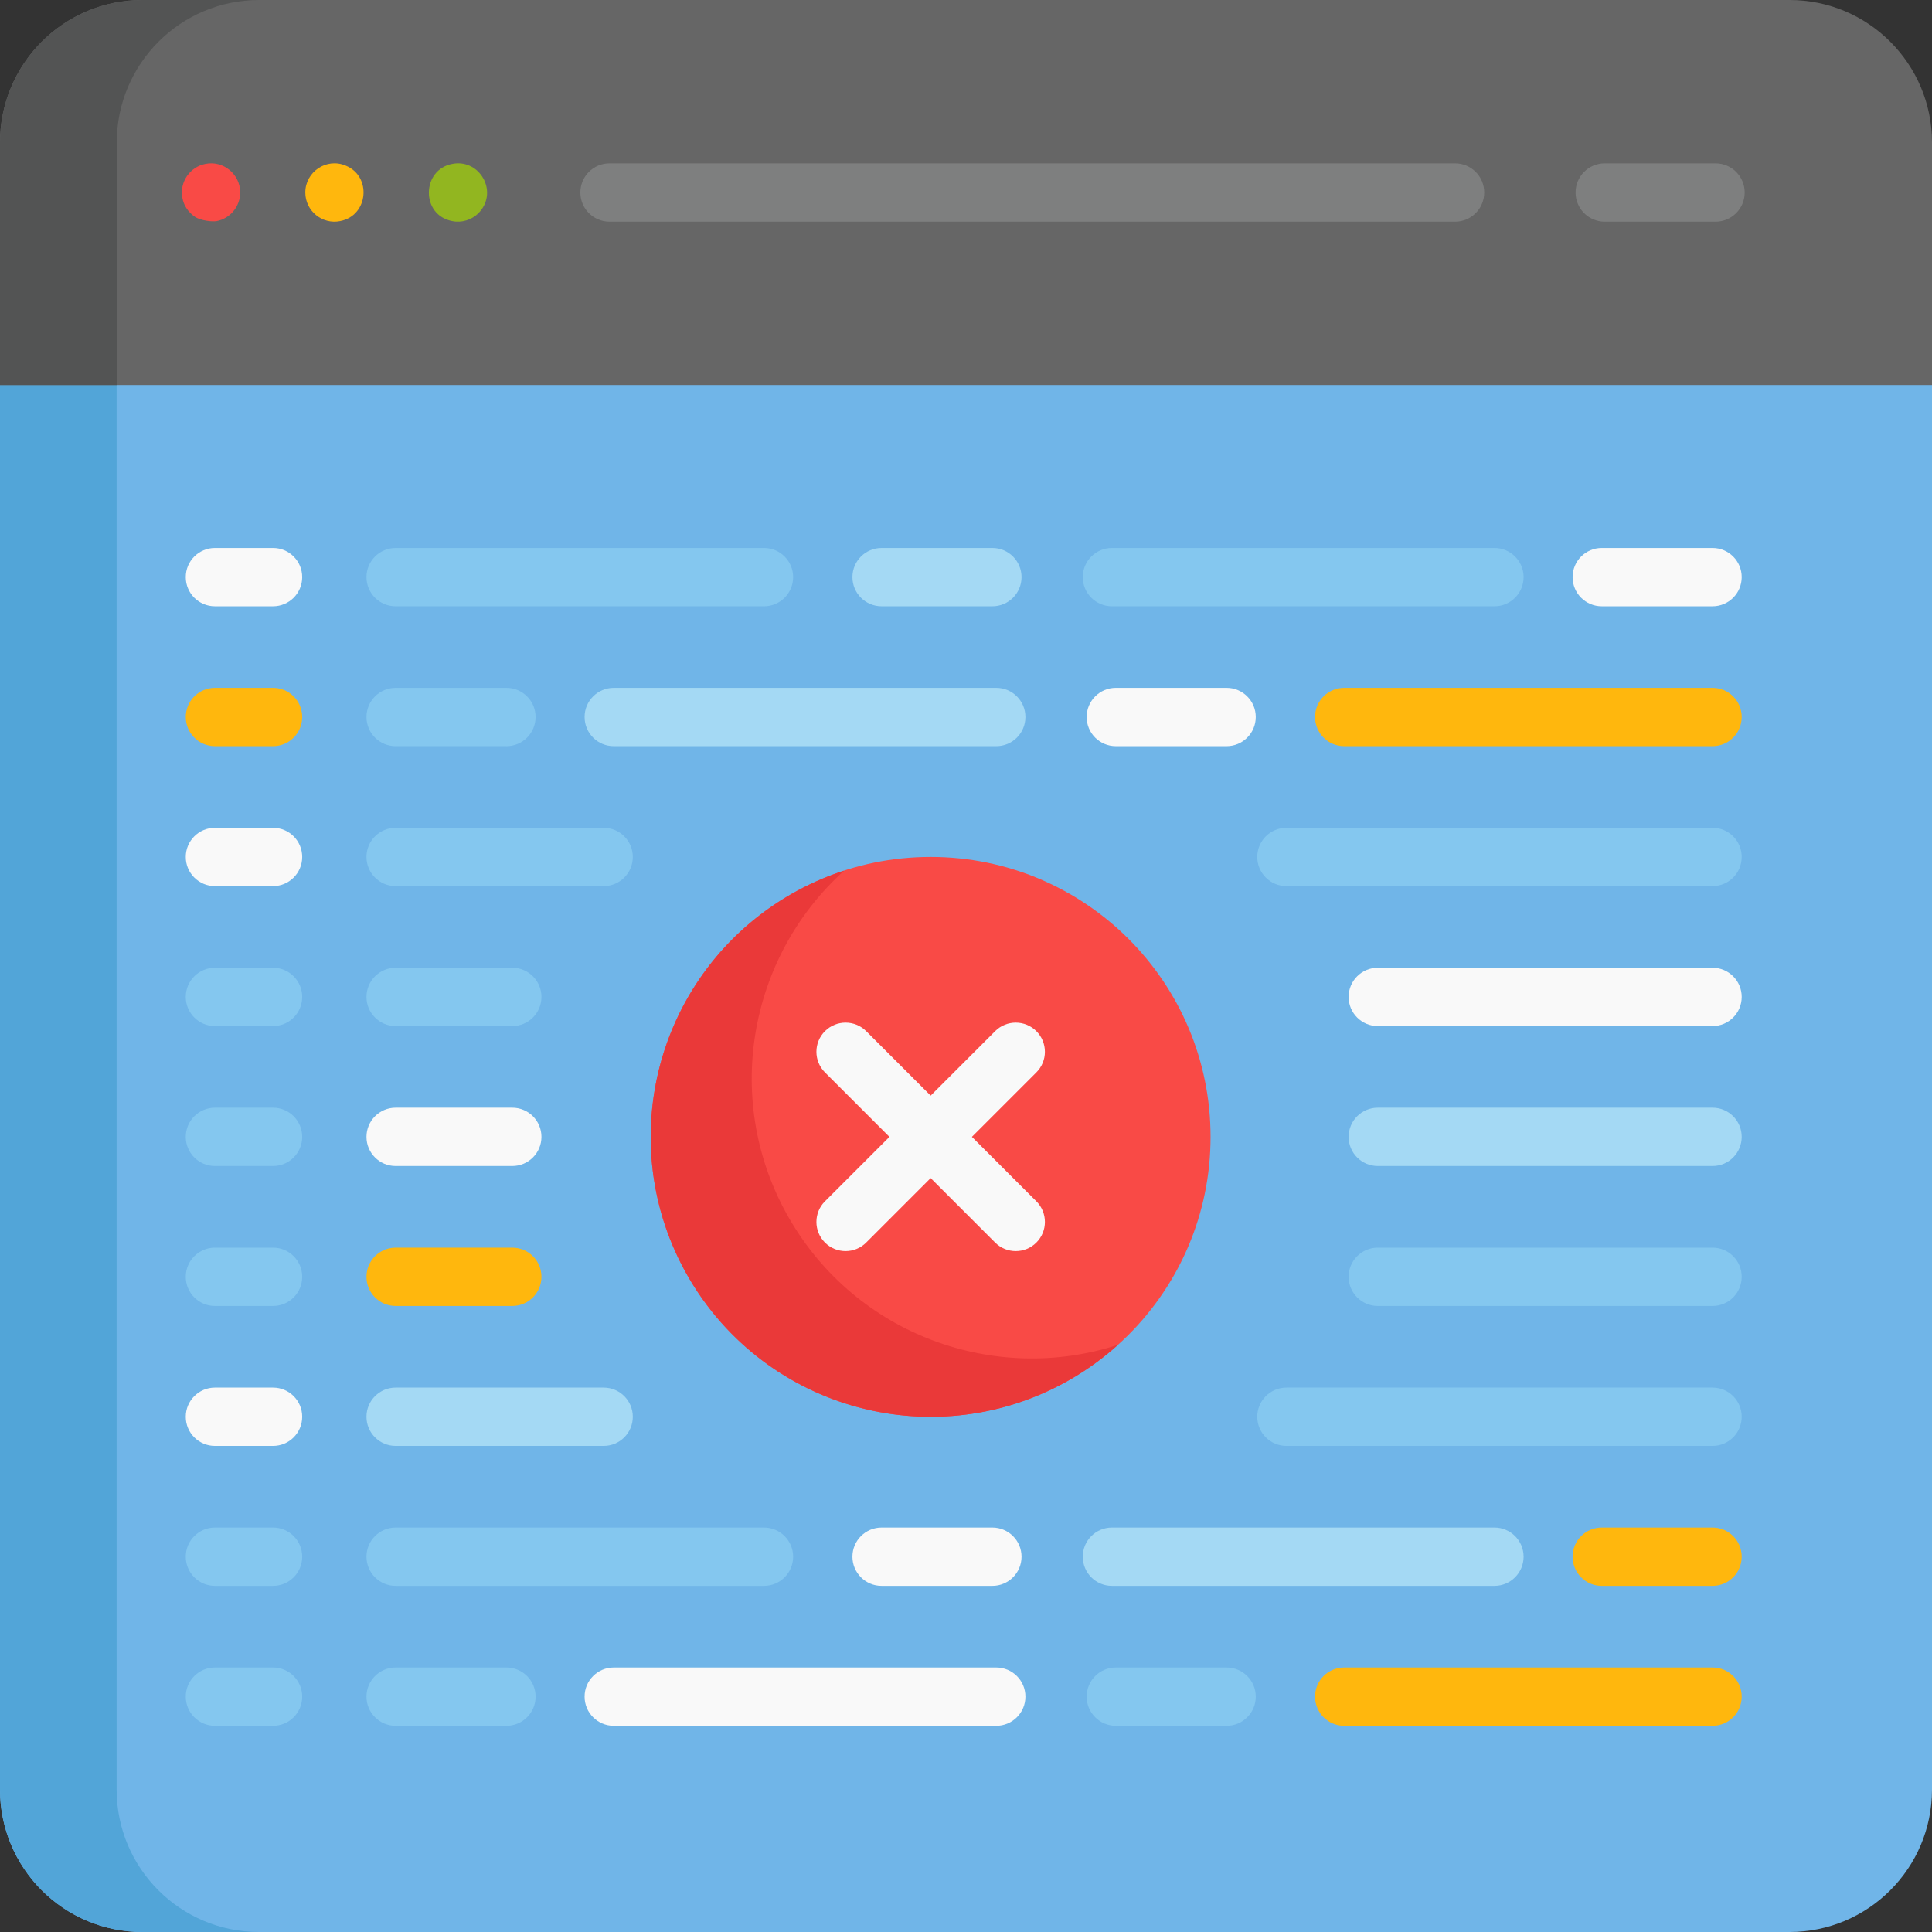 <?xml version="1.0" encoding="iso-8859-1"?>
<!-- Generator: Adobe Illustrator 19.0.0, SVG Export Plug-In . SVG Version: 6.00 Build 0)  -->
<svg version="1.1" id="Capa_1" xmlns="http://www.w3.org/2000/svg" xmlns:xlink="http://www.w3.org/1999/xlink" x="0px" y="0px"
	 viewBox="0 0 512 512" style="enable-background:new 0 0 512 512;" xml:space="preserve">
<rect x="0" y="0" width="512" height="512" fill="#333333" stroke="none"/>
<path style="fill:#70B5E8;" d="M0,90.949v383.303C0,495.1,16.9,512,37.748,512h436.505C495.1,512,512,495.1,512,474.252V90.949H0z"
	/>
<path style="fill:#52A5D8;" d="M30.907,474.252V90.949H0v383.303C0,495.1,16.9,512,37.748,512h30.907
	C47.808,512,30.907,495.1,30.907,474.252z"/>
<path style="fill:#666666;" d="M512,37.748C512,16.9,495.1,0,474.252,0H37.748C16.9,0,0,16.9,0,37.748v64.284h512V37.748z"/>
<path style="fill:#535454;" d="M68.691,0H37.748C16.9,0,0,16.9,0,37.748v64.284h30.944V37.748C30.944,16.9,47.844,0,68.691,0z"/>
<path style="fill:#F94A46;" d="M51.641,57.442c-1.816-1.241-2.935-3.035-3.286-4.914c-0.876-4.29,2.045-8.334,6.068-9.087
	c4.655-0.971,9.231,2.631,9.231,7.572c0,3.76-2.718,6.905-6.212,7.573C56.402,58.797,53.231,58.518,51.641,57.442z"/>
<path style="fill:#FFB70D;" d="M80.91,51.013c0-5.484,5.615-9.263,10.684-7.129c6.995,2.808,6.05,13.27-1.442,14.702
	C85.39,59.554,80.91,55.881,80.91,51.013z"/>
<path style="fill:#92B620;" d="M119.843,58.586c-8.364-1.565-8.134-13.623,0-15.145c6.756-1.363,11.719,6.26,7.933,11.858
	c-0.289,0.423-0.608,0.824-0.968,1.175C125,58.294,122.337,59.104,119.843,58.586z"/>
<g>
	<path style="fill:#7E7F7F;" d="M385.606,58.742H161.528c-4.267,0-7.727-3.459-7.727-7.727s3.459-7.727,7.727-7.727h224.078
		c4.267,0,7.727,3.459,7.727,7.727S389.874,58.742,385.606,58.742z"/>
	<path style="fill:#7E7F7F;" d="M454.633,58.742h-29.362c-4.267,0-7.727-3.459-7.727-7.727s3.459-7.727,7.727-7.727h29.362
		c4.267,0,7.727,3.459,7.727,7.727S458.9,58.742,454.633,58.742z"/>
</g>
<path style="fill:#F9F9F9;" d="M325.063,197.74h-29.362c-4.267,0-7.727-3.459-7.727-7.727s3.459-7.727,7.727-7.727h29.362
	c4.267,0,7.727,3.459,7.727,7.727C332.79,194.281,329.33,197.74,325.063,197.74z"/>
<path style="fill:#84C7EF;" d="M134.21,197.74h-29.362c-4.267,0-7.727-3.459-7.727-7.727s3.459-7.727,7.727-7.727h29.362
	c4.267,0,7.727,3.459,7.727,7.727C141.937,194.281,138.477,197.74,134.21,197.74z"/>
<path style="fill:#A4D9F4;" d="M264.021,197.74H162.649c-4.267,0-7.727-3.459-7.727-7.727s3.459-7.727,7.727-7.727h101.372
	c4.267,0,7.727,3.459,7.727,7.727S268.288,197.74,264.021,197.74z"/>
<g>
	<path style="fill:#FFB70D;" d="M453.843,197.74h-97.616c-4.267,0-7.727-3.459-7.727-7.727s3.459-7.727,7.727-7.727h97.616
		c4.267,0,7.727,3.459,7.727,7.727C461.57,194.281,458.111,197.74,453.843,197.74z"/>
	<path style="fill:#FFB70D;" d="M72.358,197.74h-15.4c-4.267,0-7.727-3.459-7.727-7.727s3.459-7.727,7.727-7.727h15.4
		c4.267,0,7.727,3.459,7.727,7.727S76.625,197.74,72.358,197.74z"/>
</g>
<path style="fill:#F9F9F9;" d="M72.358,234.829h-15.4c-4.267,0-7.727-3.459-7.727-7.727s3.459-7.727,7.727-7.727h15.4
	c4.267,0,7.727,3.459,7.727,7.727S76.625,234.829,72.358,234.829z"/>
<g>
	<path style="fill:#84C7EF;" d="M72.358,271.918h-15.4c-4.267,0-7.727-3.459-7.727-7.727c0-4.268,3.459-7.727,7.727-7.727h15.4
		c4.267,0,7.727,3.459,7.727,7.727C80.085,268.458,76.625,271.918,72.358,271.918z"/>
	<path style="fill:#84C7EF;" d="M72.358,309.006h-15.4c-4.267,0-7.727-3.459-7.727-7.727c0-4.268,3.459-7.727,7.727-7.727h15.4
		c4.267,0,7.727,3.459,7.727,7.727S76.625,309.006,72.358,309.006z"/>
	<path style="fill:#84C7EF;" d="M72.358,346.095h-15.4c-4.267,0-7.727-3.459-7.727-7.727c0-4.268,3.459-7.727,7.727-7.727h15.4
		c4.267,0,7.727,3.459,7.727,7.727S76.625,346.095,72.358,346.095z"/>
</g>
<path style="fill:#F9F9F9;" d="M72.358,383.184h-15.4c-4.267,0-7.727-3.459-7.727-7.727c0-4.268,3.459-7.727,7.727-7.727h15.4
	c4.267,0,7.727,3.459,7.727,7.727C80.085,379.725,76.625,383.184,72.358,383.184z"/>
<g>
	<path style="fill:#84C7EF;" d="M159.973,234.829h-55.126c-4.267,0-7.727-3.459-7.727-7.727s3.459-7.727,7.727-7.727h55.126
		c4.267,0,7.727,3.459,7.727,7.727C167.7,231.37,164.241,234.829,159.973,234.829z"/>
	<path style="fill:#84C7EF;" d="M135.763,271.918h-30.915c-4.267,0-7.727-3.459-7.727-7.727c0-4.268,3.459-7.727,7.727-7.727h30.915
		c4.267,0,7.727,3.459,7.727,7.727C143.49,268.458,140.03,271.918,135.763,271.918z"/>
</g>
<path style="fill:#F9F9F9;" d="M135.763,309.006h-30.915c-4.267,0-7.727-3.459-7.727-7.727c0-4.268,3.459-7.727,7.727-7.727h30.915
	c4.267,0,7.727,3.459,7.727,7.727S140.03,309.006,135.763,309.006z"/>
<path style="fill:#FFB70D;" d="M135.763,346.095h-30.915c-4.267,0-7.727-3.459-7.727-7.727c0-4.268,3.459-7.727,7.727-7.727h30.915
	c4.267,0,7.727,3.459,7.727,7.727S140.03,346.095,135.763,346.095z"/>
<path style="fill:#A4D9F4;" d="M159.973,383.184h-55.126c-4.267,0-7.727-3.459-7.727-7.727c0-4.268,3.459-7.727,7.727-7.727h55.126
	c4.267,0,7.727,3.459,7.727,7.727C167.7,379.725,164.241,383.184,159.973,383.184z"/>
<path style="fill:#84C7EF;" d="M453.843,234.829H340.916c-4.267,0-7.727-3.459-7.727-7.727s3.46-7.727,7.727-7.727h112.927
	c4.267,0,7.727,3.459,7.727,7.727C461.57,231.37,458.111,234.829,453.843,234.829z"/>
<path style="fill:#F9F9F9;" d="M453.843,271.918h-88.716c-4.267,0-7.727-3.459-7.727-7.727c0-4.268,3.46-7.727,7.727-7.727h88.716
	c4.267,0,7.727,3.459,7.727,7.727C461.57,268.458,458.111,271.918,453.843,271.918z"/>
<path style="fill:#A4D9F4;" d="M453.843,309.006h-88.716c-4.267,0-7.727-3.459-7.727-7.727c0-4.268,3.46-7.727,7.727-7.727h88.716
	c4.267,0,7.727,3.459,7.727,7.727C461.57,305.547,458.111,309.006,453.843,309.006z"/>
<g>
	<path style="fill:#84C7EF;" d="M453.843,346.095h-88.716c-4.267,0-7.727-3.459-7.727-7.727c0-4.268,3.46-7.727,7.727-7.727h88.716
		c4.267,0,7.727,3.459,7.727,7.727C461.57,342.636,458.111,346.095,453.843,346.095z"/>
	<path style="fill:#84C7EF;" d="M453.843,383.184H340.916c-4.267,0-7.727-3.459-7.727-7.727c0-4.268,3.46-7.727,7.727-7.727h112.927
		c4.267,0,7.727,3.459,7.727,7.727C461.57,379.725,458.111,383.184,453.843,383.184z"/>
	<path style="fill:#84C7EF;" d="M72.358,420.273h-15.4c-4.267,0-7.727-3.459-7.727-7.727c0-4.268,3.459-7.727,7.727-7.727h15.4
		c4.267,0,7.727,3.459,7.727,7.727S76.625,420.273,72.358,420.273z"/>
	<path style="fill:#84C7EF;" d="M72.358,457.362h-15.4c-4.267,0-7.727-3.459-7.727-7.727c0-4.268,3.459-7.727,7.727-7.727h15.4
		c4.267,0,7.727,3.459,7.727,7.727C80.085,453.903,76.625,457.362,72.358,457.362z"/>
</g>
<path style="fill:#F9F9F9;" d="M262.99,420.273h-29.362c-4.267,0-7.727-3.459-7.727-7.727c0-4.268,3.459-7.727,7.727-7.727h29.362
	c4.267,0,7.727,3.459,7.727,7.727C270.717,416.814,267.258,420.273,262.99,420.273z"/>
<path style="fill:#A4D9F4;" d="M396.042,420.273H294.671c-4.267,0-7.727-3.459-7.727-7.727c0-4.268,3.459-7.727,7.727-7.727h101.372
	c4.267,0,7.727,3.459,7.727,7.727C403.769,416.814,400.309,420.273,396.042,420.273z"/>
<path style="fill:#84C7EF;" d="M202.464,420.273h-97.616c-4.267,0-7.727-3.459-7.727-7.727c0-4.268,3.459-7.727,7.727-7.727h97.616
	c4.267,0,7.727,3.459,7.727,7.727C210.19,416.814,206.731,420.273,202.464,420.273z"/>
<path style="fill:#FFB70D;" d="M453.843,420.273h-29.362c-4.267,0-7.727-3.459-7.727-7.727c0-4.268,3.459-7.727,7.727-7.727h29.362
	c4.267,0,7.727,3.459,7.727,7.727C461.57,416.814,458.111,420.273,453.843,420.273z"/>
<path style="fill:#84C7EF;" d="M325.063,457.362h-29.362c-4.267,0-7.727-3.459-7.727-7.727c0-4.268,3.459-7.727,7.727-7.727h29.362
	c4.267,0,7.727,3.459,7.727,7.727C332.79,453.903,329.33,457.362,325.063,457.362z"/>
<path style="fill:#F9F9F9;" d="M264.021,457.362H162.649c-4.267,0-7.727-3.459-7.727-7.727c0-4.268,3.459-7.727,7.727-7.727h101.372
	c4.267,0,7.727,3.459,7.727,7.727C271.748,453.903,268.288,457.362,264.021,457.362z"/>
<path style="fill:#FFB70D;" d="M453.843,457.362h-97.616c-4.267,0-7.727-3.459-7.727-7.727c0-4.268,3.459-7.727,7.727-7.727h97.616
	c4.267,0,7.727,3.459,7.727,7.727C461.57,453.903,458.111,457.362,453.843,457.362z"/>
<path style="fill:#84C7EF;" d="M134.21,457.362h-29.362c-4.267,0-7.727-3.459-7.727-7.727c0-4.268,3.459-7.727,7.727-7.727h29.362
	c4.267,0,7.727,3.459,7.727,7.727C141.937,453.903,138.477,457.362,134.21,457.362z"/>
<circle style="fill:#F94A46;" cx="246.63" cy="301.28" r="74.18"/>
<path style="fill:#EA3939;" d="M209.162,322.915c-17.833-30.888-10.918-69.263,14.579-92.196c-4.846,1.578-9.604,3.671-14.195,6.321
	c-35.479,20.484-47.634,65.85-27.151,101.329c20.484,35.479,65.85,47.635,101.329,27.151c4.591-2.65,8.782-5.724,12.572-9.133
	C263.687,367.002,226.995,353.803,209.162,322.915z"/>
<g>
	<path style="fill:#F9F9F9;" d="M257.563,301.28l17.084-17.084c3.018-3.018,3.018-7.91,0-10.928c-3.017-3.016-7.91-3.016-10.927,0
		l-17.085,17.085l-17.085-17.085c-3.017-3.016-7.91-3.016-10.927,0c-3.018,3.018-3.018,7.91,0,10.928l17.084,17.084l-17.084,17.084
		c-3.018,3.018-3.018,7.91,0,10.928c1.509,1.508,3.486,2.263,5.464,2.263c1.978,0,3.955-0.755,5.464-2.263l17.085-17.085
		l17.085,17.085c1.509,1.508,3.486,2.263,5.464,2.263c1.977,0,3.955-0.755,5.464-2.263c3.018-3.018,3.018-7.91,0-10.928
		L257.563,301.28z"/>
	<path style="fill:#F9F9F9;" d="M72.358,160.668h-15.4c-4.267,0-7.727-3.459-7.727-7.727s3.459-7.727,7.727-7.727h15.4
		c4.267,0,7.727,3.459,7.727,7.727S76.625,160.668,72.358,160.668z"/>
</g>
<path style="fill:#A4D9F4;" d="M262.99,160.668h-29.362c-4.267,0-7.727-3.459-7.727-7.727s3.459-7.727,7.727-7.727h29.362
	c4.267,0,7.727,3.459,7.727,7.727C270.717,157.209,267.258,160.668,262.99,160.668z"/>
<g>
	<path style="fill:#84C7EF;" d="M396.042,160.668H294.671c-4.267,0-7.727-3.459-7.727-7.727s3.459-7.727,7.727-7.727h101.372
		c4.267,0,7.727,3.459,7.727,7.727C403.769,157.209,400.309,160.668,396.042,160.668z"/>
	<path style="fill:#84C7EF;" d="M202.464,160.668h-97.616c-4.267,0-7.727-3.459-7.727-7.727s3.459-7.727,7.727-7.727h97.616
		c4.267,0,7.727,3.459,7.727,7.727C210.19,157.209,206.731,160.668,202.464,160.668z"/>
</g>
<path style="fill:#F9F9F9;" d="M453.843,160.668h-29.362c-4.267,0-7.727-3.459-7.727-7.727s3.459-7.727,7.727-7.727h29.362
	c4.267,0,7.727,3.459,7.727,7.727C461.57,157.209,458.111,160.668,453.843,160.668z"/>
<g>
</g>
<g>
</g>
<g>
</g>
<g>
</g>
<g>
</g>
<g>
</g>
<g>
</g>
<g>
</g>
<g>
</g>
<g>
</g>
<g>
</g>
<g>
</g>
<g>
</g>
<g>
</g>
<g>
</g>
</svg>
